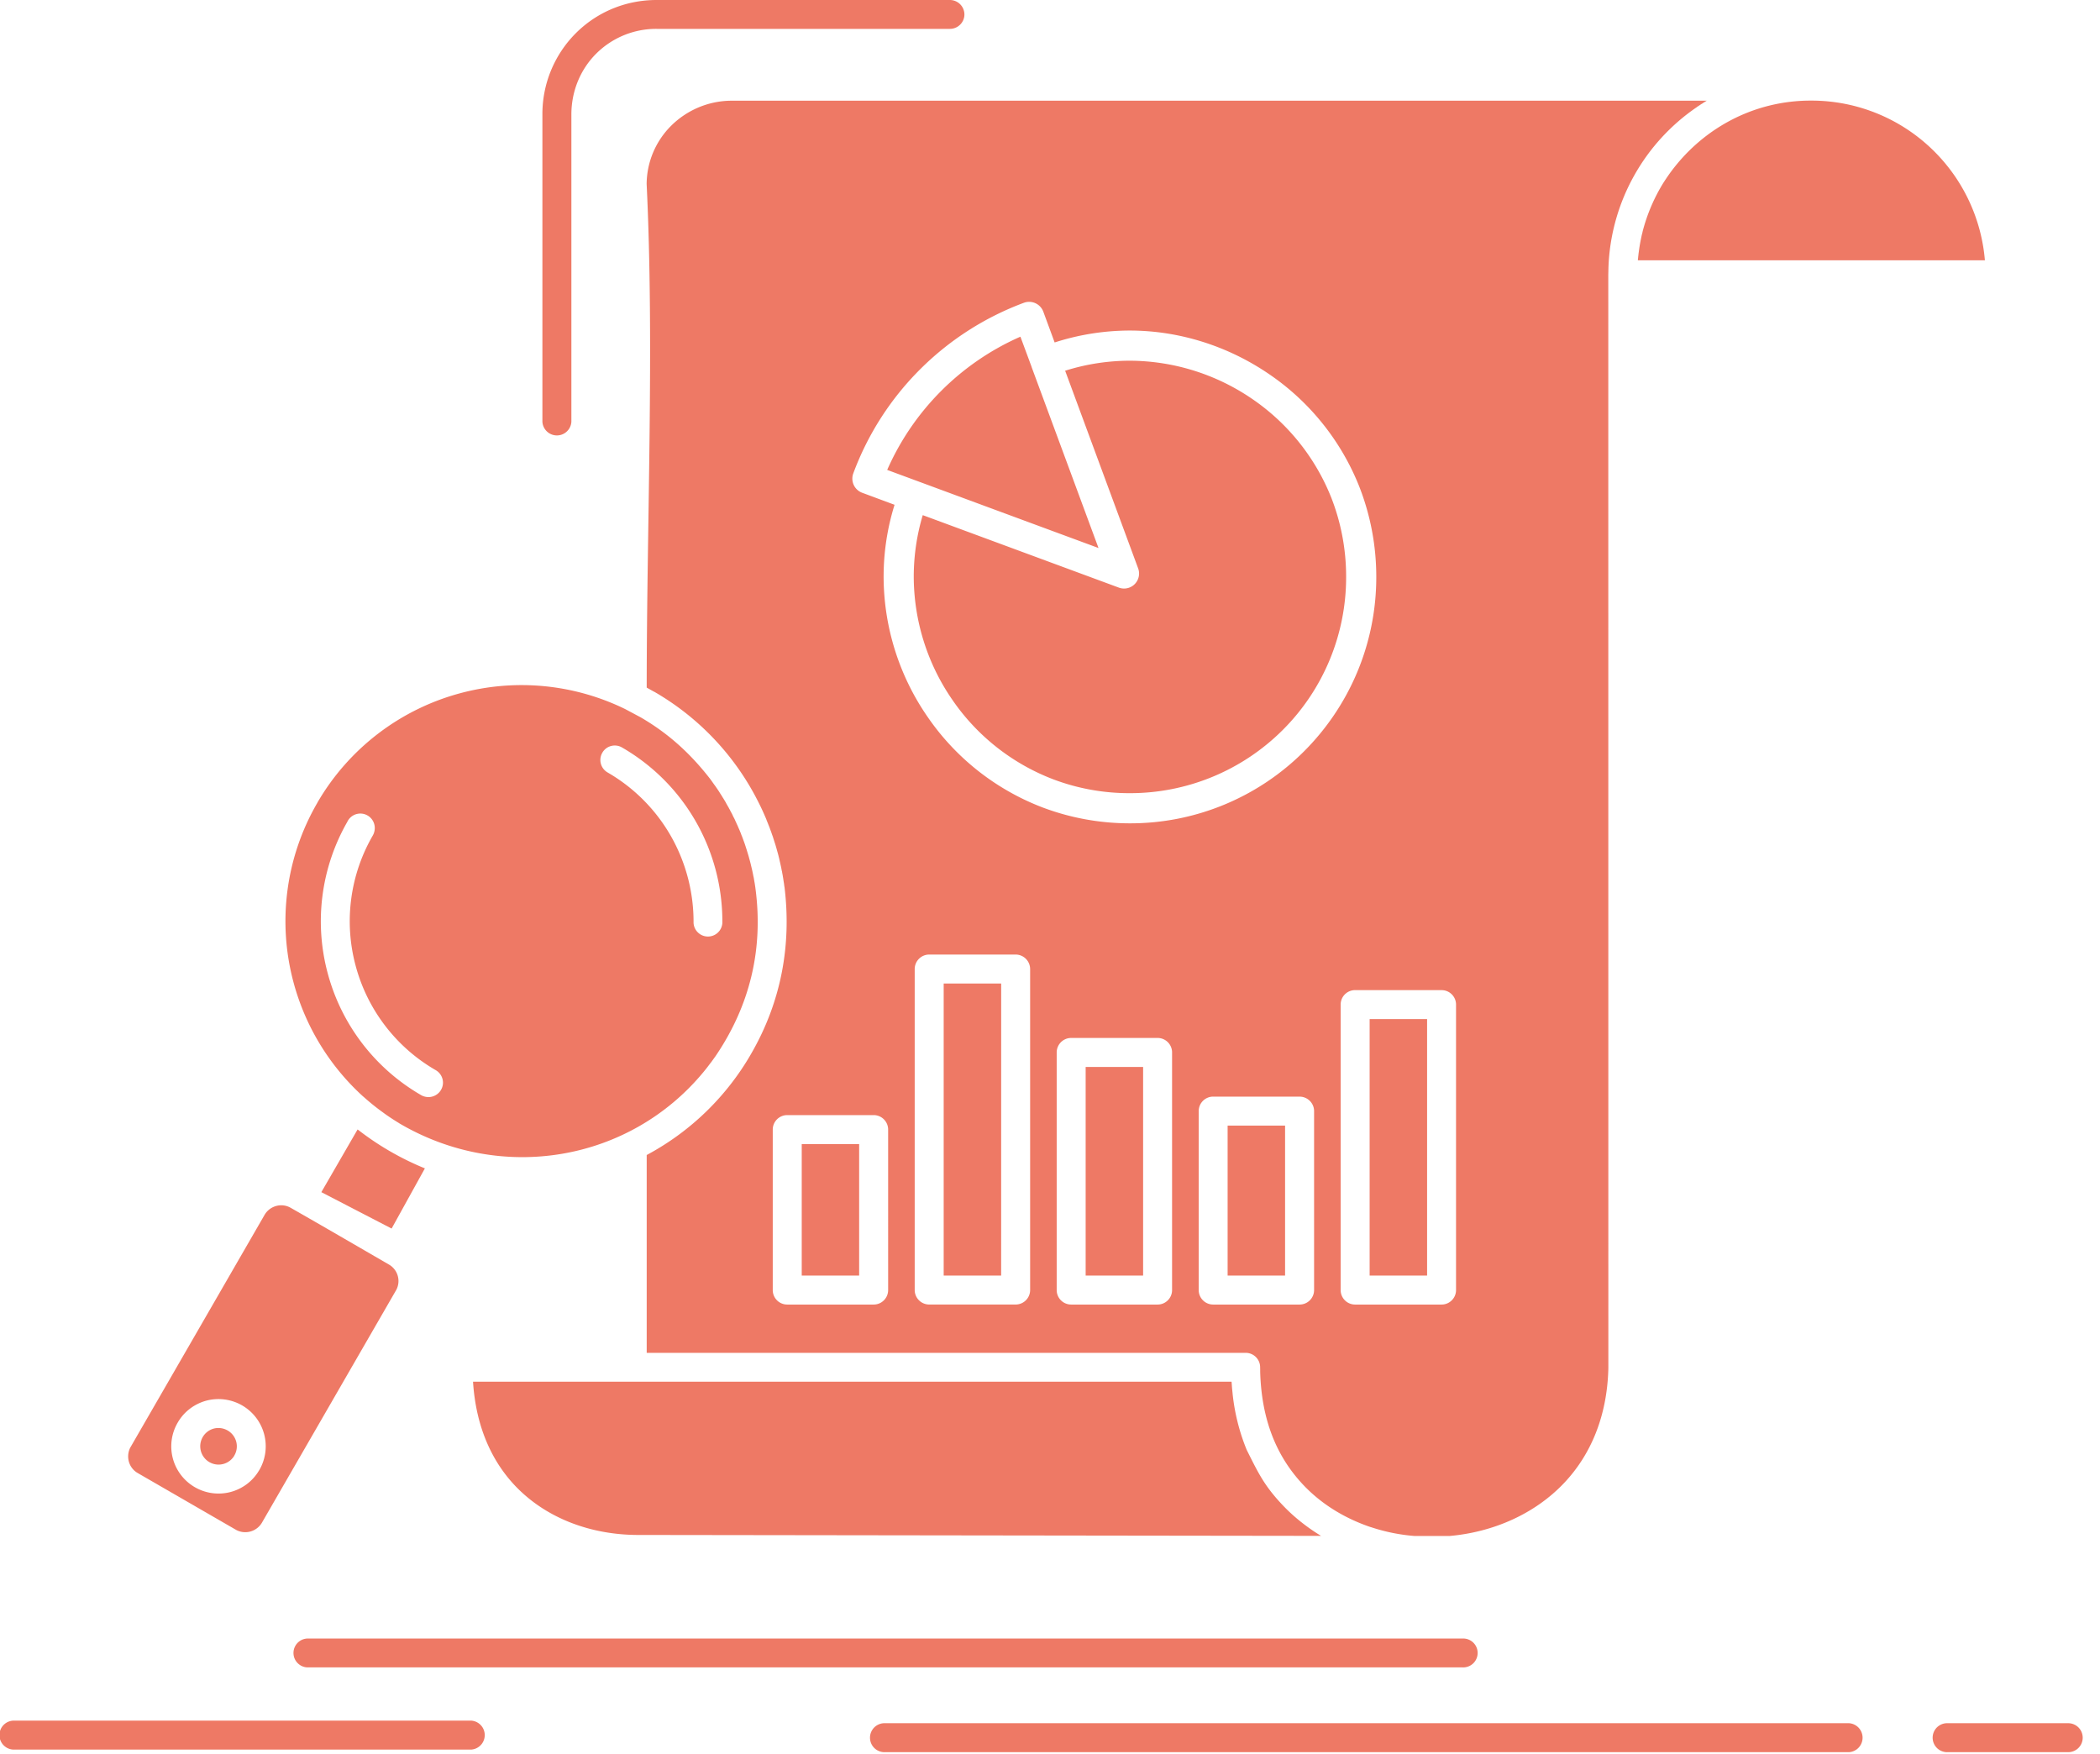 <svg xmlns="http://www.w3.org/2000/svg" width="91" height="76" viewBox="0 0 91 76"><g><g><g><g><path fill="#ee7965" d="M10.49 60.897a2.046 2.046 0 0 1 .75 2.797l-.02.031c-.283.475-.73.791-1.223.924a2.049 2.049 0 0 1-2.506-1.45 2.038 2.038 0 0 1 .207-1.551c.28-.49.737-.817 1.24-.955a2.058 2.058 0 0 1 1.552.204zm14.27-42.623V4.962c0-1.036.408-1.97 1.072-2.634a3.679 3.679 0 0 1 2.62-1.077h12.711c.345 0 .628-.281.628-.623A.63.63 0 0 0 41.163 0h-12.71c-1.381 0-2.616.551-3.507 1.445a4.954 4.954 0 0 0-1.442 3.517v13.312a.629.629 0 0 0 1.256 0zm-4.34 57.538a.629.629 0 0 0 0-1.255H.629a.628.628 0 1 0 0 1.255zm69.203.112a.627.627 0 1 0 0-1.255h-5.222a.628.628 0 1 0 0 1.255zm-9.497 0a.629.629 0 0 0 0-1.255H38.353a.628.628 0 1 0 0 1.255zM63.37 72.25a.626.626 0 1 0 0-1.25H13.308a.626.626 0 0 0 0 1.25zM26.327 33.47a.624.624 0 0 1-.227-.852.621.621 0 0 1 .852-.23 8.677 8.677 0 0 1 3.2 3.21 8.715 8.715 0 0 1 1.15 4.396.625.625 0 0 1-1.248-.005 7.508 7.508 0 0 0-.988-3.772 7.44 7.44 0 0 0-2.74-2.747zm-7.484 12.88a.63.63 0 0 1 .353.56.629.629 0 0 1-.628.628.65.65 0 0 1-.357-.107 8.689 8.689 0 0 1-4.01-5.257 8.668 8.668 0 0 1 .845-6.555.625.625 0 0 1 1.194.266.655.655 0 0 1-.084.316 7.41 7.41 0 0 0-.745 5.645 7.442 7.442 0 0 0 3.432 4.503zm-8.608 16.114a.8.8 0 0 0-.973-.561.794.794 0 1 0 .878 1.194l.016-.03a.785.785 0 0 0 .079-.603zm52.234-19.56c.345 0 .626.28.626.627V55.9c0 .347-.281.628-.626.628h-3.747a.627.627 0 0 1-.627-.628V43.53c0-.347.28-.627.628-.627zm-.628 1.255h-2.49v11.113h2.49zm-9.27 3.36h3.745c.344 0 .628.28.628.627V55.9a.629.629 0 0 1-.628.628h-3.744a.627.627 0 0 1-.628-.628v-7.754c0-.347.28-.628.628-.628zm.626 1.255v6.498h2.49v-6.498zm-6.779-3.798h3.745c.347 0 .627.281.627.628V55.9c0 .347-.28.628-.627.628h-3.745a.627.627 0 0 1-.628-.628V45.604c0-.347.281-.628.628-.628zm3.117 1.256h-2.49v9.04h2.49zm-9.27-4.87h3.746a.63.63 0 0 1 .628.628V55.9a.629.629 0 0 1-.628.627h-3.746a.63.63 0 0 1-.628-.627V41.99a.63.63 0 0 1 .628-.628zm3.119 1.256h-2.491v12.654h2.49zm-9.27 5.701h3.744c.347 0 .628.281.628.628V55.9c0 .347-.28.628-.628.628h-3.744a.627.627 0 0 1-.628-.628v-6.953c0-.347.28-.628.628-.628zm3.116 1.256h-2.488v5.697h2.488zm2.756-27.253a9.313 9.313 0 0 0-.39 2.67 9.42 9.42 0 0 0 1.667 5.324 9.344 9.344 0 0 0 4.397 3.46 9.308 9.308 0 0 0 3.306.593 9.358 9.358 0 0 0 6.622-2.741 9.341 9.341 0 0 0 2.744-6.626 9.39 9.39 0 0 0-.638-3.425 9.372 9.372 0 0 0-3.466-4.314 9.446 9.446 0 0 0-5.278-1.633 9.35 9.35 0 0 0-2.794.434l3.162 8.56a.65.65 0 0 1-.837.837zm4.725-6.396l-.01-.03-.006-.02-.477-1.287a11.26 11.26 0 0 0-5.773 5.773l9.157 3.384zm.99-1.087a10.649 10.649 0 0 1 3.249-.516c2.17 0 4.26.68 6.008 1.864a10.643 10.643 0 0 1 3.951 4.915c.467 1.2.73 2.512.73 3.9 0 2.946-1.197 5.62-3.126 7.55a10.642 10.642 0 0 1-7.547 3.124c-1.338 0-2.604-.245-3.765-.68a10.648 10.648 0 0 1-5.01-3.94 10.712 10.712 0 0 1-1.901-6.064c0-1.031.15-2.077.474-3.119l-1.4-.52a.653.653 0 0 1-.389-.838 12.502 12.502 0 0 1 2.892-4.507 12.557 12.557 0 0 1 4.507-2.89.656.656 0 0 1 .837.389zm7.667 45.032h-32.87c.125 1.975.834 3.502 1.896 4.584 1.327 1.352 3.216 2.042 5.202 2.057l29.65.04a8.387 8.387 0 0 1-1.188-.872 7.658 7.658 0 0 1-.594-.587c-.72-.786-.978-1.348-1.442-2.271a8.847 8.847 0 0 1-.61-2.44v-.006l-.01-.097-.011-.102-.008-.097v-.005l-.007-.102zm-40.77-7.534a.82.82 0 0 0-.625-.082.84.84 0 0 0-.503.378L5.64 62.735a.854.854 0 0 0-.058.592.82.82 0 0 0 .342.475l.077.046 4.241 2.45a.839.839 0 0 0 1.105-.312l5.83-10.102a.825.825 0 0 0-.293-1.072c-1.427-.827-2.854-1.658-4.286-2.475zm4.372.898l1.442-2.608a12.3 12.3 0 0 1-2.88-1.66l-.037-.025-1.57 2.716m16.577-5.227l.003-.005.025-.03c.09-.108.174-.22.258-.333l.028-.035.005-.005.051-.072.026-.036h.002l.026-.04.028-.036.018-.03.01-.011.026-.036c1.457-2.144 2.09-4.589 1.725-7.289v-.005l-.018-.117v-.006l-.018-.112-.002-.005-.02-.117v-.005l-.021-.118h-.003l-.023-.118v-.004l-.025-.118-.026-.117-.002-.005-.028-.118-.028-.117-.031-.118-.033-.117v-.005l-.033-.113-.036-.117-.036-.117-.038-.118-.038-.117-.041-.113-.043-.117-.041-.112h-.003l-.043-.113v-.005l-.046-.107v-.005l-.049-.112-.048-.112-.051-.108v-.005l-.051-.107v-.005l-.051-.107h-.003l-.053-.107v-.005l-.054-.108h-.003l-.056-.107v-.005l-.058-.102v-.005l-.06-.102-.002-.005-.058-.102v-.005l-.061-.103-.003-.005-.062-.102h-.002l-.061-.102-.003-.005-.064-.097-.002-.005-.064-.102-.005-.005-.064-.097-.005-.005-.066-.097-.072-.097-.002-.005-.07-.097-.002-.005-.071-.097-.003-.005c-.865-1.113-1.814-1.976-3.017-2.675l-.65-.347-.01-.005-.01-.005a10.225 10.225 0 0 0-7.137-.69 10.218 10.218 0 0 0-6.197 4.738l-.015.03a10.212 10.212 0 0 0-1.021 7.77 10.269 10.269 0 0 0 3.01 4.935l.014.01c.263.236.544.465.835.674.227.169.462.322.704.47l.013.01c4.443 2.618 10.002 1.654 13.205-2.241zM72.295 7.6l-.017.025-.034.046-.012.02-.038.057-.006.01-.043.061-.003.005-.04.067-.006.005a7.635 7.635 0 0 0-.919 2.149v.005l-.017.077-.005.01-.016.066-.005.026-.012.056-.008.036-.008.046-.01.04-.007.041-.01.051-.006.031-.01.061-.005.02-.01.072-.003.01-.012.082-.013.087v.005l-.01.076-.003.015-.008.067-.002.025-.008.062-.003.036-.005.045-.005.046-.002.041h15.038a7.553 7.553 0 0 0-2.185-4.711 7.533 7.533 0 0 0-5.334-2.21c-2.504-.01-4.778 1.22-6.198 3.24zM28.024 58.62zm25.954 0c.347 0 .628.28.628.627l.002.097v.103l.003.096c.066 1.751.561 3.37 1.779 4.707.806.888 1.832 1.516 2.953 1.904l.061.02.02.005c.606.2 1.236.327 1.876.378h1.509c1.873-.164 3.693-.94 4.984-2.313 1.118-1.189 1.851-2.843 1.902-4.95l-.003-47.37v-.021l.003-.107.002-.112.003-.113.005-.112a8.784 8.784 0 0 1 3.836-6.825l.002-.005.029-.02.03-.015.023-.02h.005l.03-.021.029-.02.026-.016.005-.005.03-.015.03-.02.021-.016.01-.005.029-.02.03-.016.02-.015.01-.005.031-.02.031-.016H31.653c-1 .016-1.911.43-2.572 1.087a3.6 3.6 0 0 0-1.06 2.517c.335 6.937.003 14.788.003 21.827l.301.168.02.01h.003a11.444 11.444 0 0 1 4.518 4.788l.005.01c.122.24.235.49.34.74l.002.011.102.255.048.123v.005l.046.122.003.005.043.128.046.127v.005l.082.256.002.005.039.127v.005l.038.128v.005l.036.127.036.133v.005l.033.128v.005l.03.133.03.132.029.133v.005l.025.128.003.005.023.132.003.006.02.127.002.005.02.133v.005l.022.133v.004l.017.128.003.005c.31 2.522-.143 4.982-1.445 7.233a11.44 11.44 0 0 1-4.525 4.385v8.572z"/></g></g></g></g></svg>